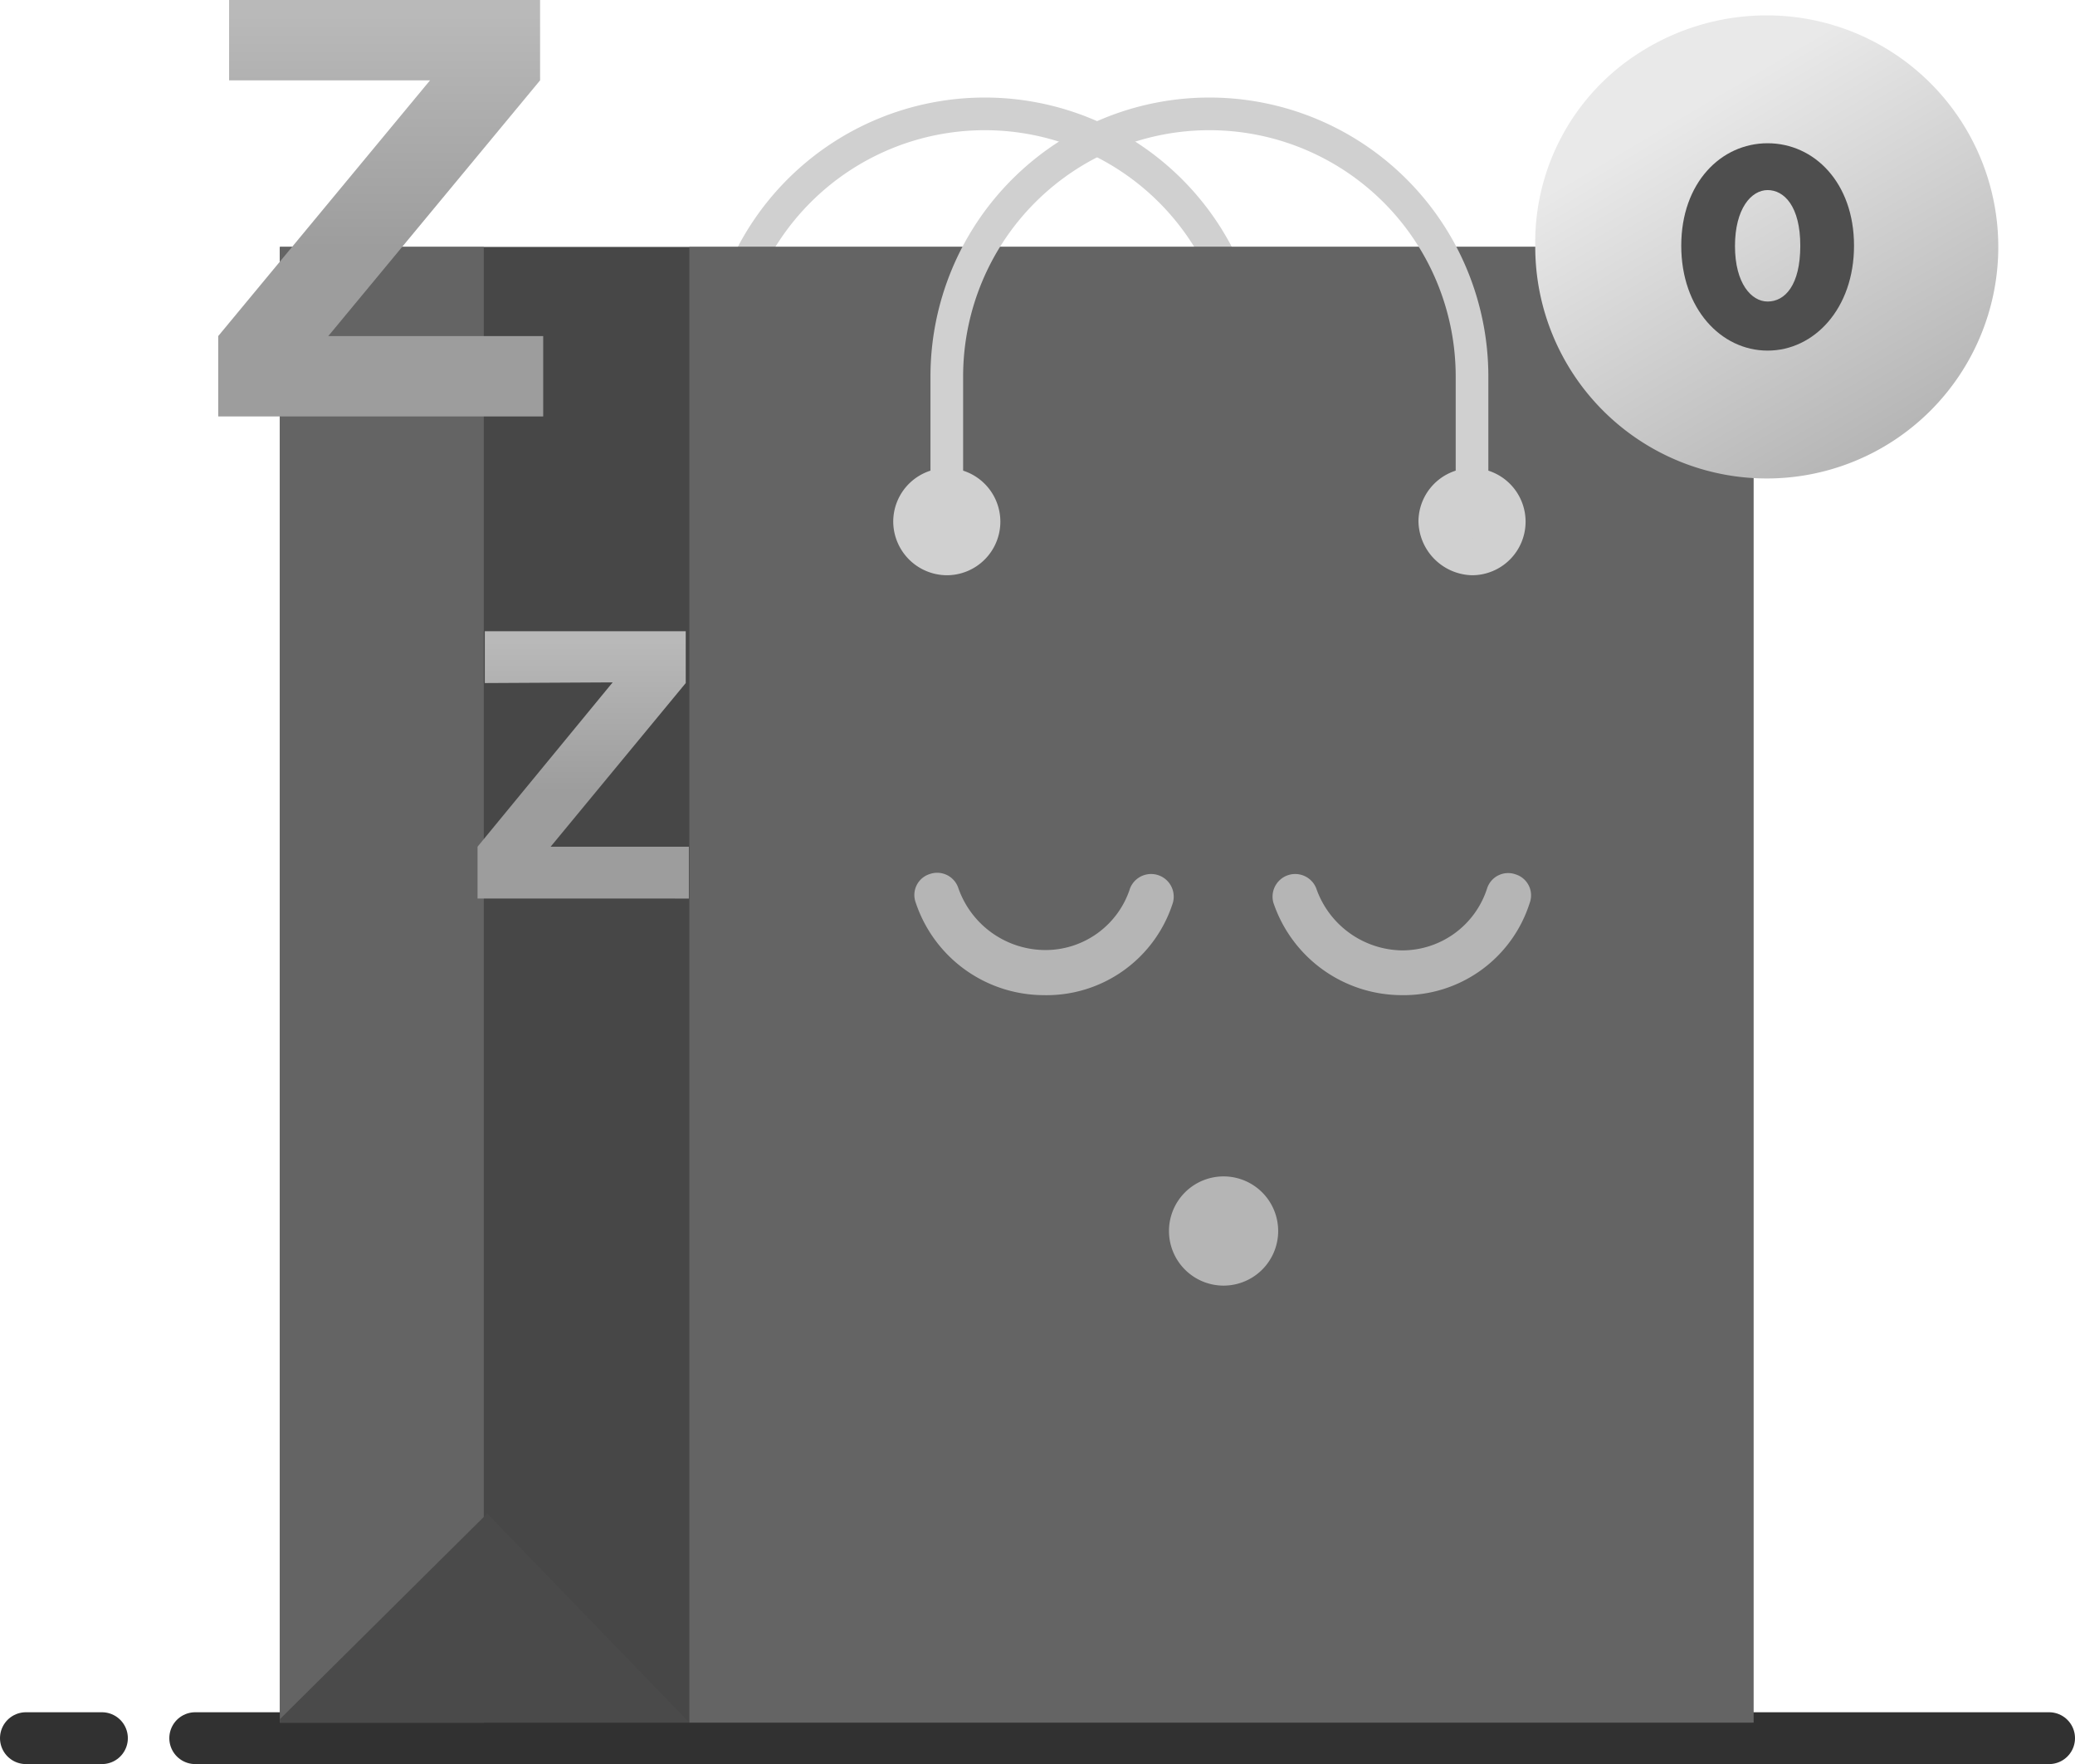 <svg xmlns="http://www.w3.org/2000/svg" xmlns:xlink="http://www.w3.org/1999/xlink" viewBox="0 0 120.1 102.09"><defs><style>.cls-1,.cls-2,.cls-3{fill:none;stroke-linecap:round;stroke-linejoin:round;}.cls-1{stroke:#d0d0d0;stroke-width:1.89px;}.cls-2{stroke:#a7a7a7;stroke-width:0.61px;}.cls-3{stroke:#313131;stroke-width:3px;}.cls-4{fill:#474747;}.cls-5{fill:url(#Sfumatura_senza_nome_458);}.cls-6{fill:#646464;}.cls-7{fill:#4a4a4a;}.cls-8{fill:#d0d0d0;}.cls-9{fill:url(#Sfumatura_senza_nome_457);}.cls-10{fill:#4e4e4e;}.cls-11{fill:#b5b5b5;}.cls-12{fill:url(#Sfumatura_senza_nome_455);}.cls-13{fill:url(#Sfumatura_senza_nome_455-2);}</style><linearGradient id="Sfumatura_senza_nome_458" x1="70.75" y1="-2832.76" x2="70.75" y2="-2921.06" gradientTransform="matrix(1, 0, 0, -1, 0, -2820.45)" gradientUnits="userSpaceOnUse"><stop offset="0" stop-color="#646464"/><stop offset="1" stop-color="#646464"/></linearGradient><linearGradient id="Sfumatura_senza_nome_457" x1="97.66" y1="-2826.82" x2="109.16" y2="-2846.38" gradientTransform="matrix(1, 0, 0, -1, 0, -2820.45)" gradientUnits="userSpaceOnUse"><stop offset="0" stop-color="#e9e9e9"/><stop offset="1" stop-color="#b5b5b5"/></linearGradient><linearGradient id="Sfumatura_senza_nome_455" x1="22.04" y1="-2821.29" x2="22.04" y2="-2834.81" gradientTransform="matrix(1, 0, 0, -1, 0, -2820.45)" gradientUnits="userSpaceOnUse"><stop offset="0" stop-color="#b9b9b9"/><stop offset="1" stop-color="#9d9d9d"/></linearGradient><linearGradient id="Sfumatura_senza_nome_455-2" x1="33.77" y1="-2857.55" x2="33.77" y2="-2866.21" xlink:href="#Sfumatura_senza_nome_455"/></defs><g id="Livello_2" data-name="Livello 2"><g id="Livello_1-2" data-name="Livello 1"><path class="cls-1" d="M41.8,30.19v-8.4a15.2,15.2,0,1,1,30.4,0v8.4"/><path class="cls-2" d="M93.8,92.59c.4-.2.5-.4.9-.5"/><path class="cls-3" d="M11.3,100.59H118.6"/><path class="cls-3" d="M1.5,100.59H5.9"/><path class="cls-4" d="M101.4,14.29H16.2v85.4h85.2Z"/><path class="cls-5" d="M101.6,14.29H39.9v85.4h61.6V14.29Z"/><path class="cls-6" d="M28,14.29H16.2v85.4H28Z"/><path class="cls-7" d="M39.9,99.69H16.2v-.2l12-11.9Z"/><path class="cls-8" d="M54.8,33.29a3.1,3.1,0,1,0-3.1-3.1A3.12,3.12,0,0,0,54.8,33.29Z"/><path class="cls-8" d="M85.2,33.29a3.1,3.1,0,1,0-3.1-3.1A3.18,3.18,0,0,0,85.2,33.29Z"/><path class="cls-1" d="M54.8,30.19v-8.4a15.2,15.2,0,1,1,30.4,0v8.4"/><path class="cls-9" d="M94.89,3.05A13.65,13.65,0,0,1,102.31.89a13.4,13.4,0,1,1-13.45,13.4A13,13,0,0,1,94.89,3.05Z"/><path class="cls-10" d="M102.31,20.29c-2.7,0-5-2.43-5-6.07s2.3-5.93,5-5.93,5,2.29,5,5.93S105,20.29,102.31,20.29Zm0-2.84c1,0,1.89-.94,1.89-3.23S103.26,11,102.31,11s-1.89,1.08-1.89,3.24S101.37,17.45,102.31,17.45Z"/><path class="cls-11" d="M60.38,57.59A7.83,7.83,0,0,1,53,52.23a1.27,1.27,0,0,1,.82-1.65,1.29,1.29,0,0,1,1.65.82,5.35,5.35,0,0,0,5,3.58,5.14,5.14,0,0,0,4.94-3.58,1.31,1.31,0,0,1,2.48.83A7.67,7.67,0,0,1,60.38,57.59Z"/><path class="cls-11" d="M81.12,57.59a7.85,7.85,0,0,1-7.42-5.36,1.31,1.31,0,0,1,2.48-.83A5.34,5.34,0,0,0,81.12,55a5.16,5.16,0,0,0,4.95-3.58,1.28,1.28,0,0,1,1.65-.82,1.27,1.27,0,0,1,.82,1.65A7.65,7.65,0,0,1,81.12,57.59Z"/><path class="cls-11" d="M70.82,74.4a3.16,3.16,0,1,0-3.16-3.16A3.16,3.16,0,0,0,70.82,74.4Z"/><path class="cls-12" d="M13.26,4.65V0h18V4.65L19,19.45H31.44V24.1H12.63V19.45L24.89,4.65Z"/><path class="cls-13" d="M28.06,39.53v-3H39.69v3L31.87,49h8v3H27.64V49l7.82-9.51Z"/></g></g></svg>